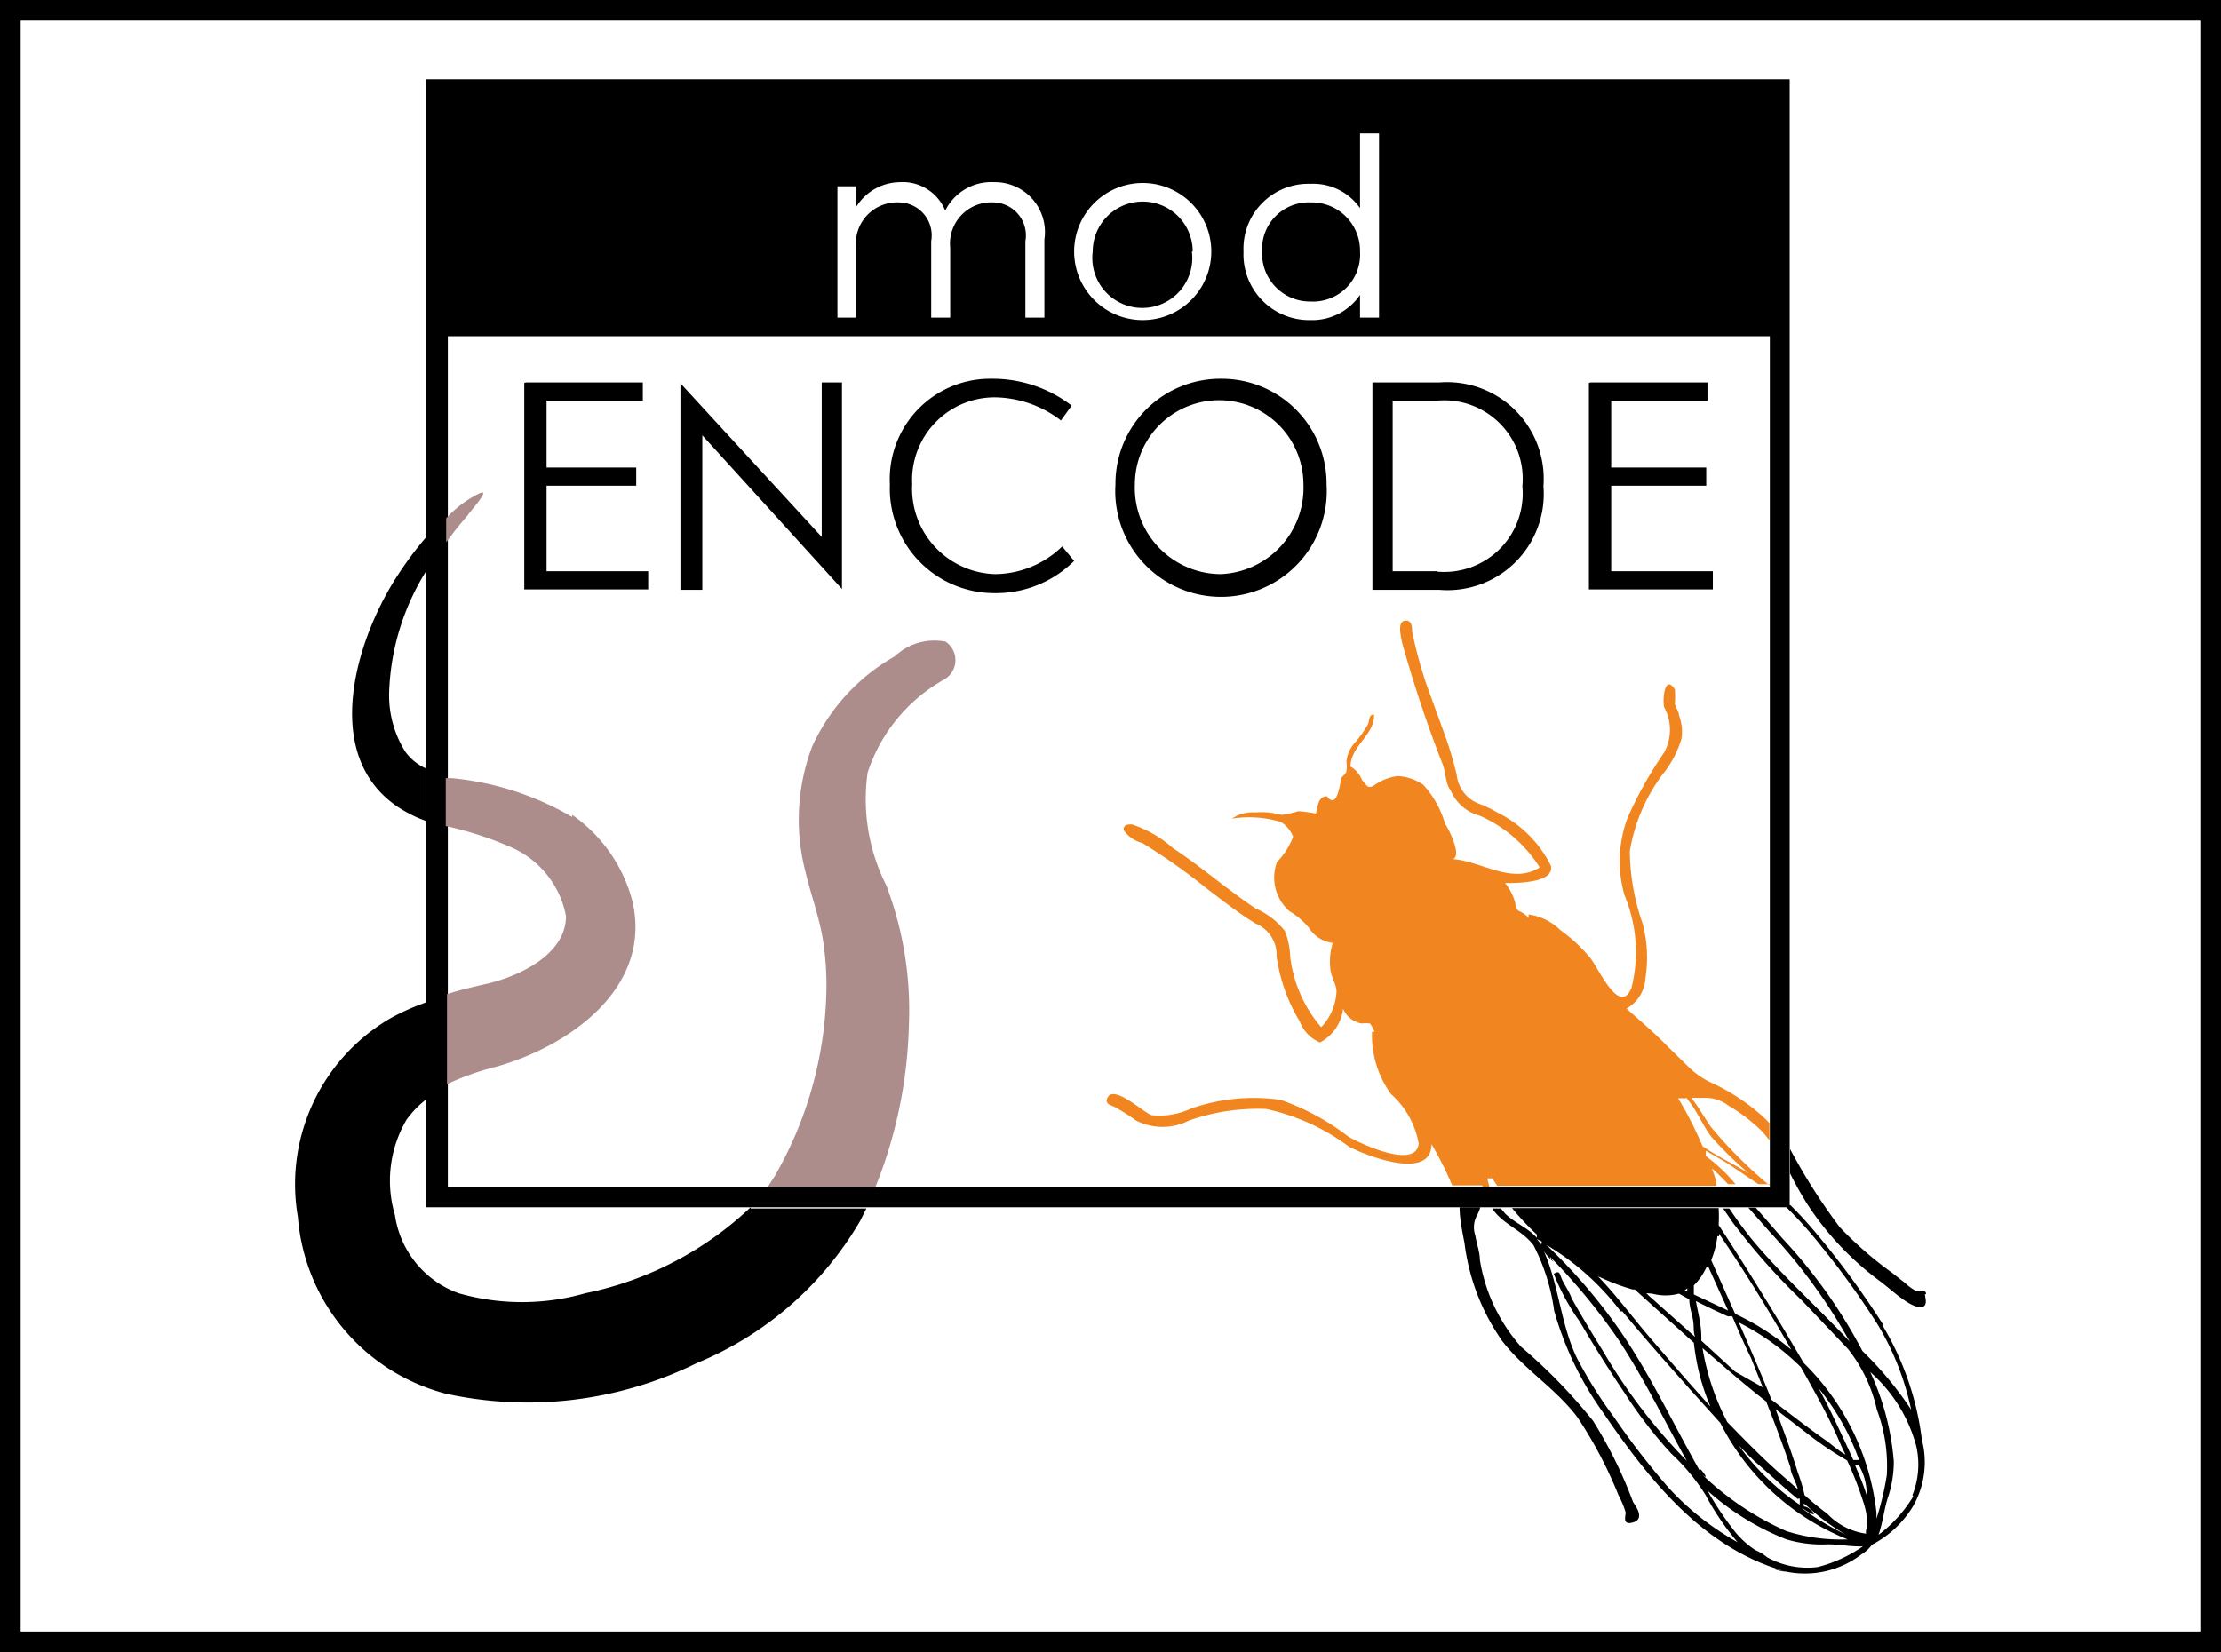 <svg id="Layer_1" data-name="Layer 1" xmlns="http://www.w3.org/2000/svg" viewBox="0 0 53.76 40"><rect x="0" y="0" width="53.76" height="40" fill="#333333" stroke="none"/><defs><style>.cls-1{fill:#fff;}.cls-2{fill:#ad8d8c;}.cls-3{fill:#f18620;}</style></defs><title>modENCODE logo</title><rect class="cls-1" x="0.25" y="0.25" width="53.26" height="39.5"/><path d="M53.26,0.5v39H0.5V0.5H53.26m0.5-.5H0V40H53.76V0h0Z" transform="translate(0 0)"/><path d="M42.84,28.75h-32V8.14h32V28.75ZM43.32,1.92h-33V29.23h33V1.92h0Z" transform="translate(0 0)"/><path class="cls-1" d="M23,7.69H22.54V5.84a0.8,0.8,0,0,0-.77-0.94A1,1,0,0,0,20.72,6V7.69H20.27V4.51h0.46V5a1.26,1.26,0,0,1,1.05-.59,1.11,1.11,0,0,1,1.1.69,1.24,1.24,0,0,1,1.18-.69,1.21,1.21,0,0,1,1.22,1.39V7.69H24.82V5.84a0.8,0.8,0,0,0-.77-0.94A1,1,0,0,0,23,6V7.69Z" transform="translate(0 0)"/><path class="cls-1" d="M26,6.09a1.66,1.66,0,0,1,3.32,0A1.66,1.66,0,1,1,26,6.09Zm2.87,0a1.21,1.21,0,0,0-2.42,0A1.21,1.21,0,1,0,28.85,6.09Z" transform="translate(0 0)"/><path class="cls-1" d="M33.37,7.69H32.92V7.14a1.4,1.4,0,0,1-1.2.61A1.59,1.59,0,0,1,30.1,6.09a1.57,1.57,0,0,1,1.62-1.64,1.38,1.38,0,0,1,1.2.59V3.23h0.46V7.69ZM31.72,7.3a1.14,1.14,0,0,0,1.2-1.21,1.17,1.17,0,0,0-1.2-1.19,1.13,1.13,0,0,0-1.17,1.19A1.16,1.16,0,0,0,31.72,7.3Z" transform="translate(0 0)"/><path d="M12.73,9.26h2.83V9.7H13.23v1.62H15.4v0.44H13.23v2.07h2.46v0.44h-3v-5Z" transform="translate(0 0)"/><path d="M19.89,13V9.26h0.49v5L17,10.54v3.74H16.47v-5Z" transform="translate(0 0)"/><path d="M24,9.17a3.14,3.14,0,0,1,1.94.65l-0.26.36a2.67,2.67,0,0,0-1.6-.56,2,2,0,0,0-2,2.1,2.07,2.07,0,0,0,2,2.18,2.35,2.35,0,0,0,1.63-.67L26,13.58a2.68,2.68,0,0,1-1.92.78,2.53,2.53,0,0,1-2.54-2.63A2.43,2.43,0,0,1,24,9.17Z" transform="translate(0 0)"/><path d="M29.55,9.17a2.54,2.54,0,0,1,2.56,2.56,2.56,2.56,0,1,1-5.11,0A2.54,2.54,0,0,1,29.55,9.17Zm0,4.73a2.09,2.09,0,0,0,2-2.17,2,2,0,1,0-4.08,0A2.09,2.09,0,0,0,29.55,13.9Z" transform="translate(0 0)"/><path d="M33.22,9.26h1.62a2.34,2.34,0,0,1,2.52,2.51,2.33,2.33,0,0,1-2.52,2.51H33.22v-5Zm1.57,4.58a1.9,1.9,0,0,0,2.06-2.07A1.9,1.9,0,0,0,34.79,9.7H33.71v4.13h1.08Z" transform="translate(0 0)"/><path d="M38.5,9.26h2.83V9.7H39l0,1.62,2.3,0v0.44l-2.3,0,0,2.07h2.46v0.44h-3v-5Z" transform="translate(0 0)"/><path class="cls-2" d="M22.86,16.45h0Zm0-.92a1.39,1.39,0,0,0-1.2.36,4.8,4.8,0,0,0-2,2.18,5,5,0,0,0-.16,3.05c0.13,0.55.33,1.08,0.42,1.64A7,7,0,0,1,20,24.09a9.32,9.32,0,0,1-1.25,4.39l-0.17.26h2.61A11.22,11.22,0,0,0,22,24.8a8.48,8.48,0,0,0-.55-3.37A4.62,4.62,0,0,1,21,18.71a4,4,0,0,1,1.84-2.25h0A0.54,0.54,0,0,0,22.88,15.53ZM11.5,12a2.6,2.6,0,0,0-.7.55v0.58q0.24-.33.51-0.64C11.4,12.35,12,11.71,11.5,12Zm2.35,7.78a7.11,7.11,0,0,0-2.92-.94l-0.14,0V20a8.45,8.45,0,0,1,1.62.53,2.28,2.28,0,0,1,1.29,1.65c0,0.93-1.13,1.45-1.88,1.63-0.35.08-.7,0.16-1,0.26v2.18A6.37,6.37,0,0,1,12,25.83c1.76-.49,3.79-1.9,3.31-4A3.67,3.67,0,0,0,13.85,19.73Z" transform="translate(0 0)"/><path d="M9.62,19.53a3.17,3.17,0,0,0,.7.35V18.61a1.25,1.25,0,0,1-.51-0.41,2.57,2.57,0,0,1-.39-1.46,5.9,5.9,0,0,1,.9-2.92V13a8.7,8.7,0,0,0-.74,1C8.6,15.54,7.78,18.28,9.62,19.53Zm8.55,9.7a8.2,8.2,0,0,1-4,2.08,5.57,5.57,0,0,1-3.07,0,2.37,2.37,0,0,1-1.54-1.89,2.92,2.92,0,0,1,.28-2.31,2.38,2.38,0,0,1,.5-0.51V24.26a5.57,5.57,0,0,0-.9.4,4.65,4.65,0,0,0-2.23,4.8,4.81,4.81,0,0,0,3.57,4.28A9.26,9.26,0,0,0,16.87,33a8.17,8.17,0,0,0,3.95-3.44l0.15-.3h-2.8Z" transform="translate(0 0)"/><path class="cls-3" d="M35.9,28.73v0h0.15L36,28.53l0.12,0,0.12,0.18h5.31v0c0-.14-0.07-0.28-0.11-0.42l0,0c0.14,0.12.26,0.25,0.39,0.38l0,0h0.18a4.12,4.12,0,0,0-.72-0.68l0-.13c0.2,0.12.41,0.23,0.59,0.35l0.68,0.46h0.27V28.7a11,11,0,0,1-1.42-1.42c-0.17-.25-0.3-0.48-0.47-0.7h0.33a0.92,0.92,0,0,1,.57.19,4.2,4.2,0,0,1,.78.59,2.48,2.48,0,0,1,.21.25V27.19l-0.13-.13a4.93,4.93,0,0,0-1.22-.82,2,2,0,0,1-.62-0.42l-0.49-.48c-0.31-.32-0.65-0.61-1-0.92a0.91,0.91,0,0,0,.46-0.75,3.19,3.19,0,0,0-.07-1.31,5.48,5.48,0,0,1-.31-1.75,4.27,4.27,0,0,1,.77-1.83,2.56,2.56,0,0,0,.48-0.89,1.1,1.1,0,0,0-.06-0.57c0-.09-0.08-0.19-0.1-0.28a2.1,2.1,0,0,0,0-.35c-0.25-.38-0.3.25-0.26,0.43a1.14,1.14,0,0,1,0,1.1,9.81,9.81,0,0,0-.88,1.57,3,3,0,0,0-.08,1.88,3.57,3.57,0,0,1,.17,2.25c-0.29.69-.79-0.47-1-0.73a3.8,3.8,0,0,0-.72-0.67A1.37,1.37,0,0,0,37,22.14v0.08a0.69,0.69,0,0,0-.25-0.17,0.27,0.27,0,0,1-.07-0.18,1.27,1.27,0,0,0-.25-0.49c0.29,0,1.2,0,1.11-.42a2.85,2.85,0,0,0-1.26-1.27,4.53,4.53,0,0,0-.42-0.21,0.84,0.84,0,0,1-.6-0.72A9.18,9.18,0,0,0,35,17.87c-0.16-.44-0.32-0.88-0.48-1.32a11.18,11.18,0,0,1-.34-1.26c0-.1,0-0.29-0.18-0.26s-0.09.37-.07,0.5a30.5,30.5,0,0,0,1,3C35,18.76,35,19,35.11,19.13a1.06,1.06,0,0,0,.71.62A3.3,3.3,0,0,1,37.27,21c-0.66.43-1.44-.16-2.1-0.2,0.22-.08-0.1-0.73-0.19-0.85A2.39,2.39,0,0,0,34.45,19a1.21,1.21,0,0,0-.62-0.21,1.26,1.26,0,0,0-.59.24c-0.15.06-.14,0-0.27-0.14a0.65,0.65,0,0,0-.28-0.33c0-.5.59-0.77,0.57-1.26-0.14,0-.1.14-0.15,0.24a2.65,2.65,0,0,1-.34.47,0.83,0.83,0,0,0-.18.43,0.72,0.72,0,0,1,0,.23c0,0.06-.09.11-0.12,0.17s-0.09.79-.35,0.44c-0.22,0-.22.25-0.27,0.42a2.89,2.89,0,0,0-.42-0.06,2.49,2.49,0,0,1-.41.09,1.88,1.88,0,0,0-.64-0.06,0.9,0.9,0,0,0-.56.15A2.68,2.68,0,0,1,31,19.9a0.72,0.72,0,0,1,.3.36,1.8,1.8,0,0,1-.39.61,1.08,1.08,0,0,0,.3,1.19,1.86,1.86,0,0,1,.47.4,0.8,0.8,0,0,0,.58.37,1.47,1.47,0,0,0-.06.6c0,0.19.15,0.4,0.15,0.58a1.34,1.34,0,0,1-.37.86,3.21,3.21,0,0,1-.75-1.7,1.85,1.85,0,0,0-.13-0.63,1.8,1.8,0,0,0-.7-0.54c-0.68-.45-1.3-1-2-1.46a2.88,2.88,0,0,0-1-.58c-0.1,0-.21,0-0.2.14a0.78,0.78,0,0,0,.45.31,14.61,14.61,0,0,1,1.57,1.11c0.3,0.23.6,0.46,0.92,0.68l0.25,0.16a0.82,0.82,0,0,1,.51.79,4.16,4.16,0,0,0,.56,1.58,0.9,0.9,0,0,0,.49.51,1.06,1.06,0,0,0,.56-0.82,0.59,0.59,0,0,0,.45.36,0.82,0.82,0,0,1,.2,0,0.84,0.84,0,0,1,.11.2l-0.06,0a2.43,2.43,0,0,0,.46,1.51,2.08,2.08,0,0,1,.67,1.2c-0.07.63-1.41,0-1.7-.17A5.88,5.88,0,0,0,31,26.63a4.59,4.59,0,0,0-2.17.21,1.8,1.8,0,0,1-.95.16c-0.19-.05-0.9-0.74-1.07-0.43-0.08.16,0.07,0.18,0.17,0.23a5.19,5.19,0,0,1,.52.33,1.41,1.41,0,0,0,1.28,0,5,5,0,0,1,1.87-.28,5.19,5.19,0,0,1,2,.91c0.41,0.22,2,.84,2-0.06a8.33,8.33,0,0,1,.5,1v0h0.71v0Zm4.92-2.15,0.1,0.13c0.19,0.26.31,0.56,0.51,0.82a9.14,9.14,0,0,0,.9.88C42,28.2,41.57,28,41.21,27.75a9,9,0,0,0-.59-1.16h0.19Zm-4.06-4.39s0,0,0,0Z" transform="translate(0 0)"/><path d="M38.56,34.4a13,13,0,0,0-1.74-1.79,4.16,4.16,0,0,1-1-2.11c0-.19-0.08-0.39-0.11-0.59a0.6,0.6,0,0,1,.05-0.5,1.1,1.1,0,0,0,.07-0.18h-0.5c0,0.3.07,0.6,0.12,0.88a5.26,5.26,0,0,0,.92,2.37c0.53,0.68,1.28,1.13,1.81,1.83a10.44,10.44,0,0,1,1,1.9,2.15,2.15,0,0,1,.17.41c0,0.08-.09.32,0.18,0.24s0.1-.35,0-0.49A10.78,10.78,0,0,0,38.56,34.4Zm6.52-1.6c0.06,0.07-.15-0.33,0,0h0Zm-1.46,3.71c0.6,0.42.08-.18,0,0h0Zm3-5.18h0c0-.13-0.19-0.06-0.27-0.09a1.24,1.24,0,0,1-.24-0.18l-0.32-.25a8.92,8.92,0,0,1-1.26-1.1,14.16,14.16,0,0,1-1.2-1.89v0.59a8.31,8.31,0,0,0,.42.75A7.2,7.2,0,0,0,45.48,31c0.23,0.17.45,0.38,0.69,0.53s0.51,0.21.43-.13C46.6,31.38,46.61,31.42,46.59,31.34Zm-1.35,1.85c0.42,1,0,0,0,0h0Zm0.31-1.11a20.53,20.53,0,0,0-1.78-2.4c-0.15-.17-0.3-0.33-0.46-0.49v0H43.19a10.09,10.09,0,0,1,.9,1,19.85,19.85,0,0,1,1.36,1.89,6.67,6.67,0,0,1,.81,2.06,8.5,8.5,0,0,0-1.18-1.42A12.4,12.4,0,0,0,43.16,30l-0.66-.76H42.32l0.53,0.6a13.36,13.36,0,0,1,1.92,2.64C44,31.65,43.11,30.86,42.4,30c-0.19-.24-0.37-0.48-0.54-0.74H41.71l0.24,0.35a15.78,15.78,0,0,0,1.67,1.88l1.11,1.17a3.63,3.63,0,0,1,.7,1.47,3.88,3.88,0,0,1,.24,1.59,7.07,7.07,0,0,1-.25,1.05s0-.1,0-0.15A6,6,0,0,0,43.66,33l-0.49-.83c-0.45-.75-0.91-1.49-1.38-2.22l-0.19-.29a3.25,3.25,0,0,0,0-.41h-5a6.4,6.4,0,0,0,.6.64h0l0,0.08c-0.22-.25-0.54-0.36-0.77-0.59l-0.1-.12H36.12c0.25,0.38.71,0.51,1,.89a4.88,4.88,0,0,1,.5,1.59,7.94,7.94,0,0,0,1.17,2.44c1.12,1.64,2.43,3.31,4.44,3.87-0.17,0-.52-0.14,0,0h0a2.25,2.25,0,0,0,1.83-.42,0.83,0.83,0,0,0,.25-0.23,2.51,2.51,0,0,0,1-.94,2.15,2.15,0,0,0,.21-1.6A7.05,7.05,0,0,0,45.56,32.08Zm-0.38,4,0,0.2C45.13,36,45,35.71,44.9,35.47a0.28,0.28,0,0,1,.09,0A1.39,1.39,0,0,1,45.18,36.08ZM45,35.35l-0.14,0c-0.17-.38-0.35-0.76-0.53-1.14-0.1-.2-0.2-0.4-0.31-0.6A5.9,5.9,0,0,1,45,35.35Zm-1.23-1.93c0.29,0.52.55,1,.8,1.59l0.1,0.21c-0.17-.1-0.33-0.24-0.45-0.33-0.46-.32-0.9-0.67-1.34-1-0.25-.63-0.52-1.25-0.79-1.87a5.93,5.93,0,0,1,1.5,1.08ZM43,35.6c-0.41-.37-0.8-0.77-1.19-1.17a5.94,5.94,0,0,1-.6-1.79c0.51,0.44,1,.87,1.54,1.29,0.21,0.53.41,1.06,0.59,1.6,0,0.14.13,0.34,0.18,0.53Zm0.56,0.68a0.54,0.54,0,0,1,0,.15A5.89,5.89,0,0,1,42.09,35l0.38,0.38C42.81,35.67,43.16,36,43.51,36.29Zm-2.38-3.82,0-.11c0-.28-0.08-0.57-0.13-0.85,0.25,0.13.51,0.25,0.77,0.37l0.11,0c0.15,0.35.3,0.7,0.45,1l0.29,0.72L42,33.21Zm0.43-2.53V29.87c0.62,0.91,1.2,1.85,1.75,2.81A6.13,6.13,0,0,0,42,31.81l-0.41-.92-0.17-.38A2.18,2.18,0,0,0,41.57,29.93Zm-0.26.74,0.48,1.06L41,31.34l0-.22A1.48,1.48,0,0,0,41.31,30.67Zm-0.51.52v0.06l-0.07,0Zm-0.85.13a1.25,1.25,0,0,0,.65,0l0.25,0.14c0,0.17.06,0.33,0.09,0.5s0,0.27.05,0.41l-1.12-1-0.06-.06Zm-0.42-.1L41,32.51a6,6,0,0,0,.13.74,5.4,5.4,0,0,0,.27.8c-0.48-.52-0.94-1.06-1.4-1.59s-0.84-1.06-1.32-1.56A5.38,5.38,0,0,0,39.52,31.22Zm-0.3.53c0.53,0.64,1.08,1.26,1.63,1.88l0.74,0.82a5.91,5.91,0,0,0,3.08,2.82,4.31,4.31,0,0,1-1.48-.2,7.1,7.1,0,0,1-2.05-1.38c0.3,0.27-.21-0.39,0,0-0.63-1.1-1.18-2.28-1.88-3.33a13.28,13.28,0,0,0-1.88-2.22A6.28,6.28,0,0,1,39.23,31.75Zm4.39,4.77a0.39,0.39,0,0,0,0-.12l0.1,0.08a5.1,5.1,0,0,0,.91.67A6.53,6.53,0,0,1,43.62,36.52Zm-6.35-6.39L37.2,30l0.12,0.06ZM40.37,36a18.56,18.56,0,0,1-1.31-1.7,10.46,10.46,0,0,1-.9-1.44c-0.39-.83-0.43-1.77-0.8-2.59l0.16,0.16a14.39,14.39,0,0,1,1.61,1.94c0.64,0.95,1.14,2,1.7,3a13.4,13.4,0,0,1-2-2.61c-0.27-.44-0.54-0.88-0.79-1.33C38,31.3,37.89,31.14,37.82,31s-0.05-.26-0.21-0.16A5.36,5.36,0,0,0,38.24,32q0.52,0.89,1.1,1.75a10.63,10.63,0,0,0,1.11,1.44,5,5,0,0,1,.83,1,6.42,6.42,0,0,0,.78,1.15A6.63,6.63,0,0,1,40.37,36ZM44,37.94a2,2,0,0,1-1.23-.24,1.12,1.12,0,0,0-.28-0.17A2.15,2.15,0,0,1,42,37.09a7.72,7.72,0,0,1-.67-1,6.33,6.33,0,0,0,1.91,1.18,3,3,0,0,0,1,.12c0.28,0,.57.06,0.85,0.05A3.41,3.41,0,0,1,44,37.94Zm1.23-.71h0l0-.09a1.6,1.6,0,0,1-1-.49c-0.19-.14-0.37-0.29-0.55-0.45a3.83,3.83,0,0,0-.16-0.54c-0.16-.52-0.34-1-0.54-1.54l0.73,0.56a8.25,8.25,0,0,0,1,.68,8.51,8.51,0,0,1,.39,1,1.9,1.9,0,0,1,.1.52c0,0.11-.08.24,0,0.28Zm1.08-1a3.27,3.27,0,0,1-.84.93c0.1-.28.13-0.59,0.22-0.88a2.79,2.79,0,0,0,.15-0.89,6.32,6.32,0,0,0-.57-2.17A3.64,3.64,0,0,1,46.38,35,2,2,0,0,1,46.29,36.2ZM37.2,30s0,0,0,0h0Zm0.32,0.43-0.16-.16C37.4,30.38,37.75,30.7,37.52,30.45Z" transform="translate(0 0)"/></svg>